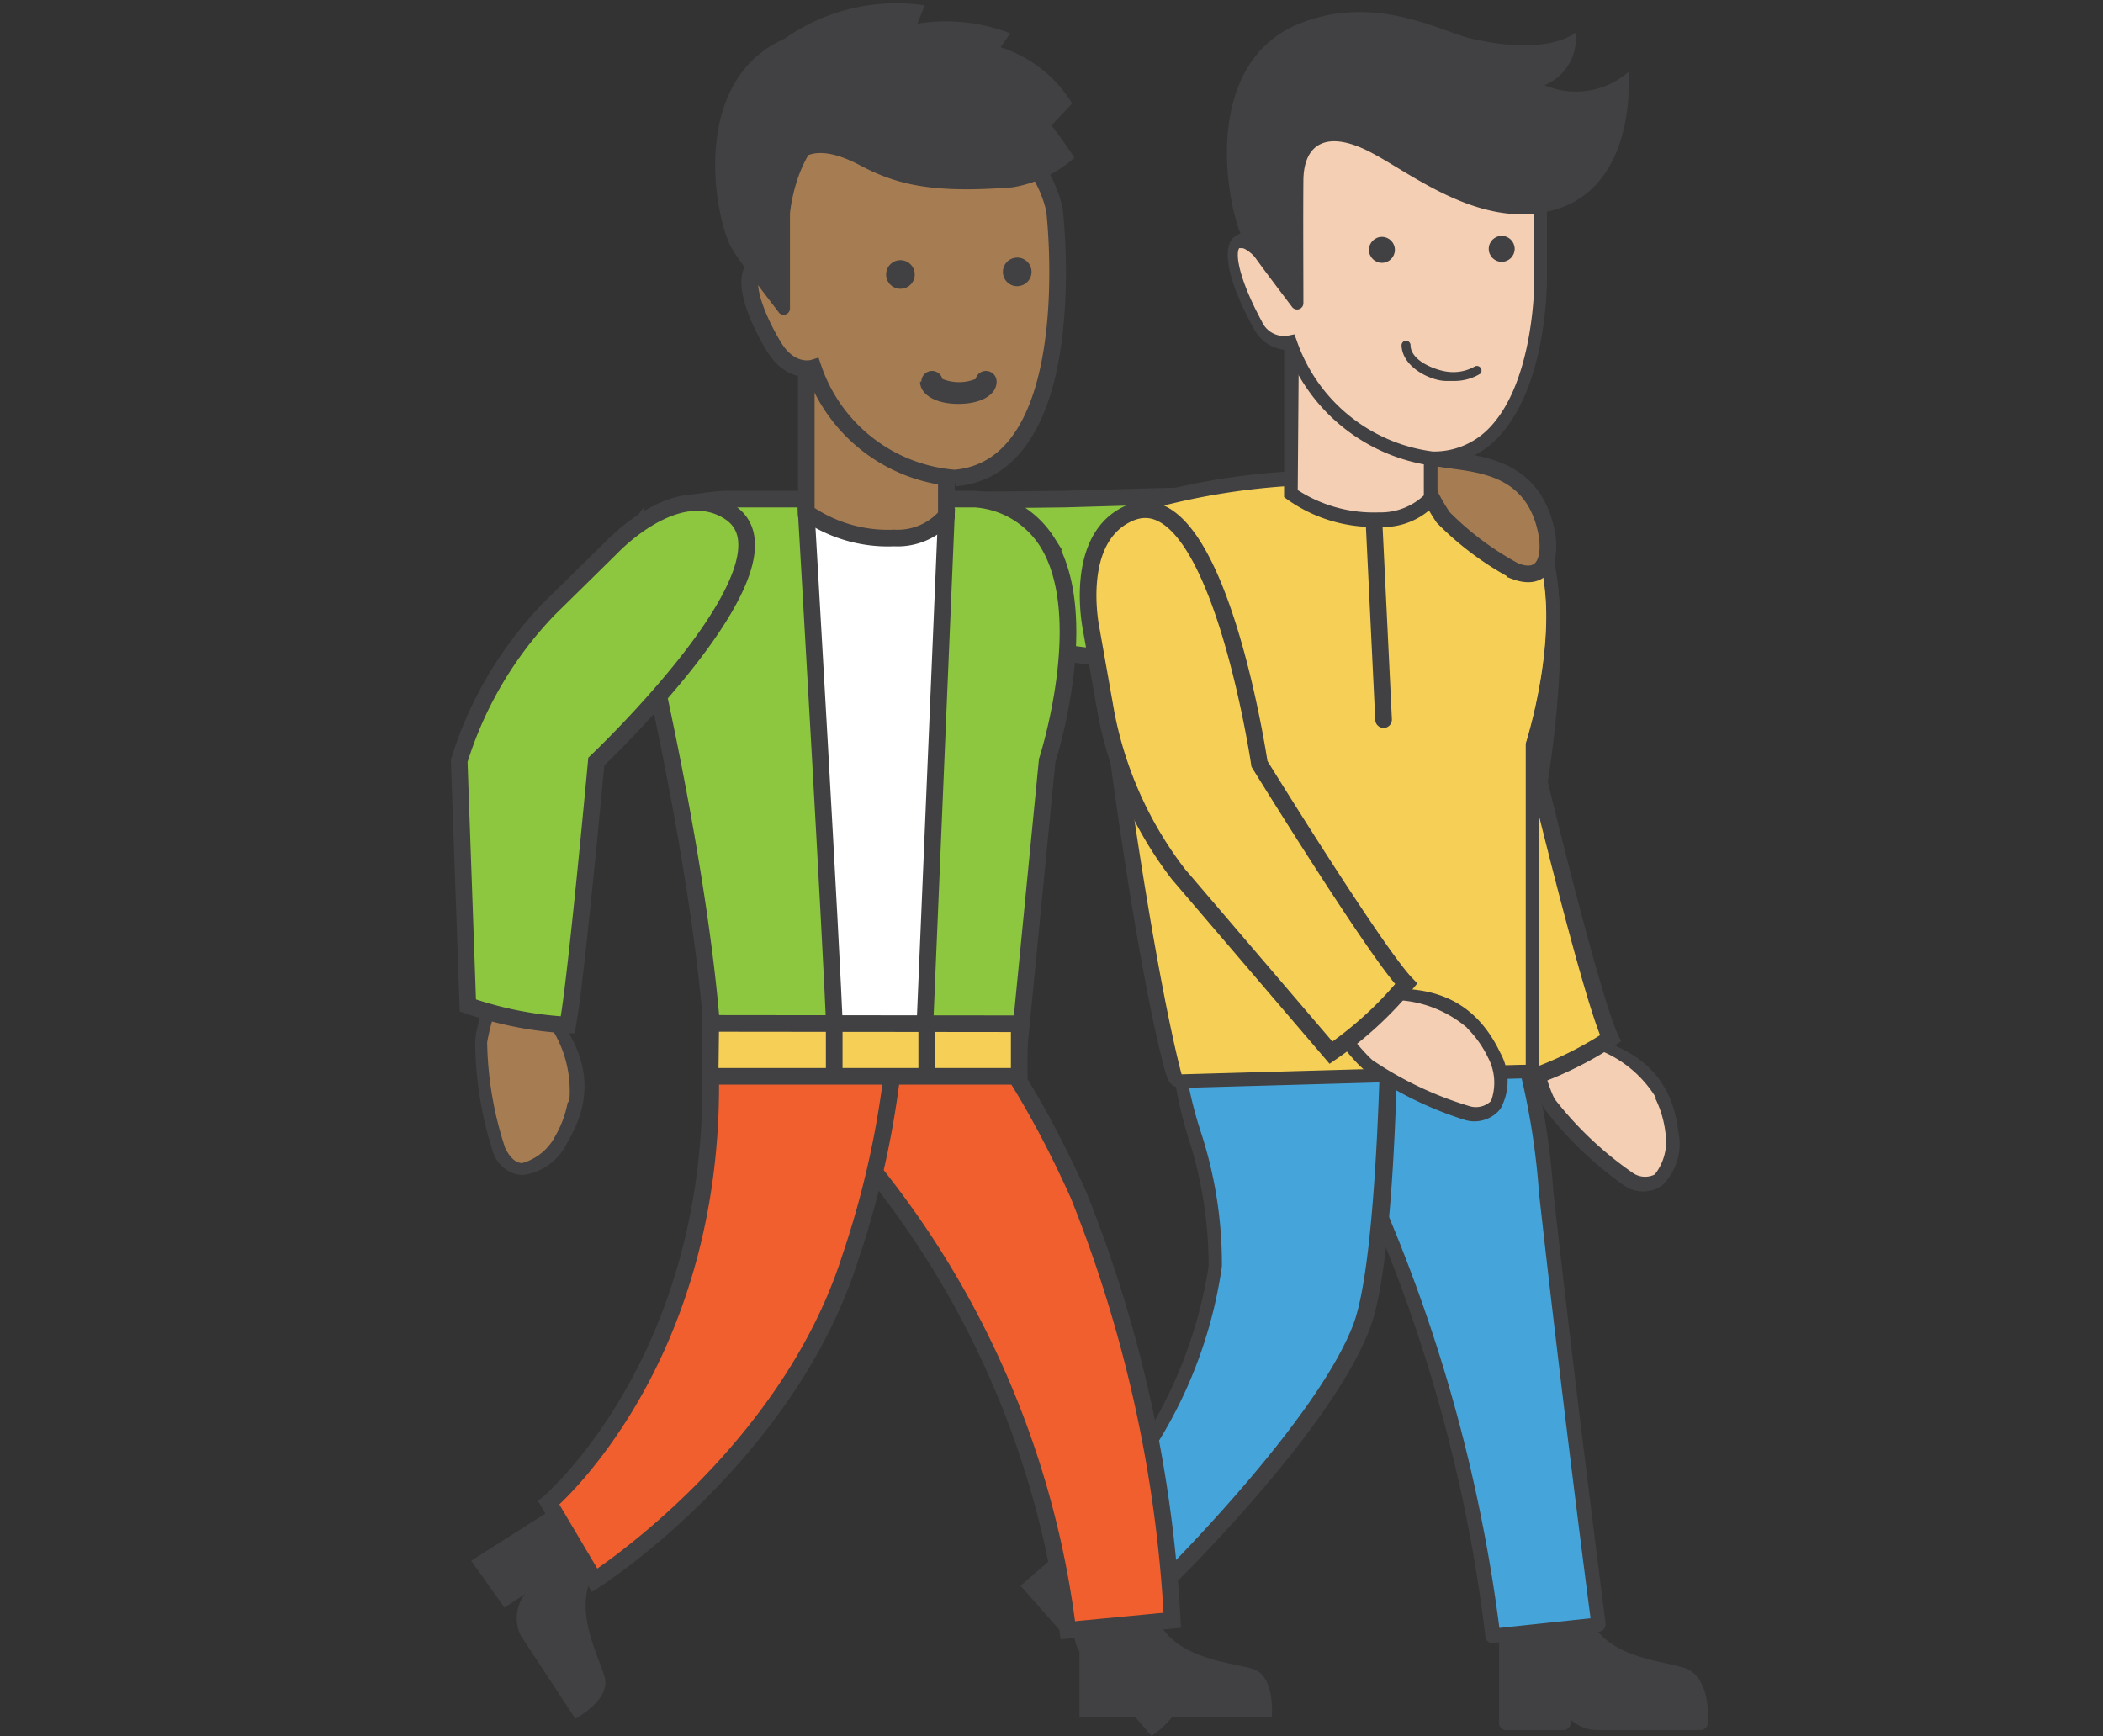 <svg id="Layer_1" data-name="Layer 1" xmlns="http://www.w3.org/2000/svg" viewBox="0 0 63.2 52.18"><rect x="0" y="0" width="63.2" height="52.18" fill="#333333" stroke="none"/><defs><style>.cls-1{fill:#f4cfb3;}.cls-2{fill:#414042;}.cls-3{fill:#f6d056;}.cls-4,.cls-7{fill:none;stroke:#414042;stroke-miterlimit:10;stroke-width:0.5px;}.cls-5{fill:#8dc63f;}.cls-6{fill:#45a5da;}.cls-7{stroke-linecap:round;}.cls-8{fill:#f15f2e;}.cls-9{fill:#fff;}.cls-10{fill:#a67c52;}</style></defs><title>Other family members-18_v2</title><path class="cls-1" d="M46.74,31.09c1.09.32,3.21.53,3.47,3,.09.94-.27,1.91-1.28,1.38a11,11,0,0,1-2.39-2.25S45.21,30.64,46.74,31.09Z"/><path class="cls-2" d="M46.31,33.11c-.23-.48-.7-1.61-.31-2.07.17-.2.46-.22.83-.13l.43.12c1.17.29,2.93.74,3.18,3a1.73,1.73,0,0,1-.5,1.61,1,1,0,0,1-1.12,0,11,11,0,0,1-2.43-2.34ZM49.77,33a3.5,3.5,0,0,0-2.61-1.66l-.45-.12h0c-.13,0-.35-.09-.43,0s.14,1.22.44,1.81a10.64,10.64,0,0,0,2.33,2.21.65.65,0,0,0,.68.06,1.61,1.61,0,0,0,.32-1.26A3.18,3.18,0,0,0,49.74,33Z"/><path class="cls-3" d="M42.74,18.13s.32-2.83,2.2-3c2.78-.19,1.32,8.38,1.32,8.38S47.83,30,48.4,31.21a11,11,0,0,1-2.72,1.29L43,26a11.46,11.46,0,0,1-.57-5.28Z"/><path class="cls-4" d="M42.74,18.13s.32-2.83,2.2-3c2.78-.19,1.32,8.38,1.32,8.38S47.83,30,48.4,31.21a11,11,0,0,1-2.72,1.29L43,26a11.46,11.46,0,0,1-.57-5.28Z"/><path class="cls-5" d="M32.3,15.08c2.26.26,5.7-.81,7.38-.16,1.37.46,3.22,0,4.52.61l.07,0-1.5,4.23c-1.09-.12-3.32.22-6.36,0a21.35,21.35,0,0,1-4.72-.21L27.87,15S27.4,14.89,32.3,15.08Z"/><path class="cls-4" d="M32,15c2.88-.08,5.47-.18,7.64-.06,1.37.46,3.22,0,4.52.61l.07,0-1.5,4.23c-1.18-.18-3.32.22-6.36,0a19.22,19.22,0,0,1-4.72-.21L25.51,15S27.43,15.06,32,15Z"/><path class="cls-2" d="M33.37,45.52l-2.48,2.16L32,49l.57-.49a1.19,1.19,0,0,0,.09,1.21l2,2.28s1-.72.71-1.38-1.37-2-.66-3.27l.71-1.22Z"/><path class="cls-2" d="M34.61,52.18,32.55,49.8a1.11,1.11,0,0,1-.25-.91l-.31.27-1.32-1.5,2.65-2.3,2.27.68-.79,1.38c-.54.94,0,2,.44,2.71a4.44,4.44,0,0,1,.22.43c.34.75-.71,1.52-.76,1.55ZM33,47.9l-.33.64a1.06,1.06,0,0,0,.06,1.08l1.92,2.19c.23-.19.76-.69.57-1.13,0-.11-.13-.25-.21-.41-.42-.76-1.06-1.92-.44-3l.62-1.07-1.78-.53-2.32,2L32,48.75Z"/><path class="cls-2" d="M45.27,48.41v3.37H47V51a1.22,1.22,0,0,0,1,.77h3.09s.13-1.26-.58-1.47-2.5-.33-3-1.7l-.47-1.37Z"/><path class="cls-2" d="M51.11,52H48a1.16,1.16,0,0,1-.8-.32v.1A.21.21,0,0,1,47,52H45.26a.21.21,0,0,1-.21-.21V48.41a.21.21,0,0,1,.1-.18L47,47.08a.21.21,0,0,1,.29.05l0,.06.47,1.37c.34,1,1.54,1.27,2.34,1.44l.49.12c.86.26.74,1.64.73,1.7A.21.21,0,0,1,51.11,52ZM47,50.79a.21.21,0,0,1,.2.14s.26.63.81.64H50.9c0-.32,0-.94-.44-1.06L50,50.4c-.83-.18-2.23-.48-2.65-1.72L47,47.57l-1.5.94v3h1.33V51a.21.21,0,0,1,.17-.21Z"/><path class="cls-6" d="M45.26,30.08s.72,1.44,1.2,5.75c.7,6.28,1.58,13,1.58,13l-3.18.34A46,46,0,0,0,40,33.28C36.67,26.75,45.26,30.08,45.26,30.08Z"/><path class="cls-2" d="M44.86,49.39a.22.22,0,0,1-.22-.2,46.29,46.29,0,0,0-4.87-15.8q-1.32-2.64-.36-3.73c1.38-1.52,5.74.15,5.93.22a.22.22,0,0,1,.12.1,21.14,21.14,0,0,1,1.22,5.82c.69,6.2,1.57,12.93,1.57,13a.22.22,0,0,1-.19.24l-3.18.34ZM41.33,29.45a2.13,2.13,0,0,0-1.59.49c-.51.57-.37,1.66.42,3.24a47.71,47.71,0,0,1,4.9,15.75l2.74-.29c-.16-1.21-.93-7.21-1.55-12.79a21.62,21.62,0,0,0-1.15-5.6A12.31,12.31,0,0,0,41.33,29.45Z"/><path class="cls-6" d="M41.76,29.59s0,8.11-.85,10.3c-1.12,3-5.88,7.68-5.88,7.68l-1.91-2.36A13.78,13.78,0,0,0,36.5,38.1c.19-2-1-4.82-1.1-6.21C35.09,24.59,41.76,29.59,41.76,29.59Z"/><path class="cls-2" d="M35,47.79h0a.22.22,0,0,1-.16-.08L33,45.35a.22.22,0,0,1,0-.28,13.66,13.66,0,0,0,3.32-7,12.45,12.45,0,0,0-.62-3.91,12.25,12.25,0,0,1-.47-2.26c-.09-2.08.38-3.4,1.38-3.94,2-1,5.18,1.35,5.32,1.45a.22.22,0,0,1,.09.17c0,.33,0,8.18-.86,10.37C40,43,35.4,47.52,35.2,47.71A.22.22,0,0,1,35,47.79Zm-1.62-2.57,1.64,2c.85-.86,4.69-4.84,5.66-7.44.74-2,.83-9.13.83-10.11-.52-.37-3.21-2.18-4.77-1.35-.85.45-1.24,1.64-1.15,3.53A12.25,12.25,0,0,0,36.08,34a12.71,12.71,0,0,1,.64,4.07,13.72,13.72,0,0,1-3.31,7.15Z"/><path class="cls-3" d="M35.48,32.48a.22.22,0,0,1-.21-.16s-1-3.65-2.34-14.45A2.53,2.53,0,0,1,34.67,15a20.48,20.48,0,0,1,5.59-.68,29.06,29.06,0,0,1,3.58.21A2.77,2.77,0,0,1,46,15.77c1.38,2.12.18,6.15,0,6.59V32a.22.22,0,0,1-.21.22Z"/><path class="cls-2" d="M40.3,14.55a28.56,28.56,0,0,1,3.55.21c4.31.44,2,7.59,2,7.59V32l-10.34.29s-1-3.51-2.33-14.42a2.32,2.32,0,0,1,1.62-2.63,20.66,20.66,0,0,1,5.53-.67m0-.43a20.7,20.7,0,0,0-5.66.68,2.74,2.74,0,0,0-1.93,3.1C34,28.72,35,32.24,35.08,32.39a.43.43,0,0,0,.42.31h0l10.34-.29a.43.43,0,0,0,.42-.43V22.42c.18-.58,1.33-4.59-.08-6.74a3,3,0,0,0-2.31-1.34,28.87,28.87,0,0,0-3.6-.21Z"/><path class="cls-3" d="M42.91,14.76h.93c4.31.44,2,7.59,2,7.59V32L43,32l.85-9.65S45.67,16.29,42.91,14.76Z"/><path class="cls-1" d="M40.61,30c1.14,0,3.22-.49,4.23,1.76.38.87.33,1.9-.79,1.71a11,11,0,0,1-3-1.4S39,30,40.61,30Z"/><path class="cls-2" d="M40.83,32c-.37-.38-1.17-1.32-.94-1.87.1-.25.37-.35.75-.38l.45,0c1.2-.08,3-.21,4,1.9a1.73,1.73,0,0,1,0,1.68,1,1,0,0,1-1.07.33,11,11,0,0,1-3-1.48ZM44.1,30.9a3.5,3.5,0,0,0-3-.77l-.46,0h0c-.13,0-.36,0-.4.15-.11.3.51,1.12,1,1.58a10.64,10.64,0,0,0,2.9,1.38.65.65,0,0,0,.67-.15,1.61,1.61,0,0,0-.09-1.3,3.18,3.18,0,0,0-.64-.9Z"/><path class="cls-3" d="M32.79,18.89S32.21,16.11,34,15.4c2.59-1,3.85,7.56,3.85,7.56s3.5,5.67,4.41,6.61A11,11,0,0,1,40,31.64l-4.59-5.37a11.46,11.46,0,0,1-2.17-4.84Z"/><path class="cls-4" d="M32.79,18.89S32.21,16.11,34,15.4c2.59-1,3.85,7.56,3.85,7.56s3.5,5.67,4.41,6.61A11,11,0,0,1,40,31.64l-4.59-5.37a11.46,11.46,0,0,1-2.17-4.84Z"/><line class="cls-7" x1="41.3" y1="15.84" x2="41.58" y2="21.63"/><path class="cls-2" d="M16.91,45.16l-2.75,1.75,1,1.41.62-.41a1.18,1.18,0,0,0-.13,1.25l1.64,2.5s1.08-.57.88-1.26S17.1,48.16,18,47.09L18.82,46Z"/><path class="cls-2" d="M32.44,48.28v3.33h1.72v-.75a1.21,1.21,0,0,0,1,.76h3.06s.12-1.25-.57-1.46-2.49-.3-2.93-1.66l-.46-1.34Z"/><path class="cls-8" d="M28.59,29.84s1.77,1.51,3.82,6.07A39.91,39.91,0,0,1,35.23,48.7L32.09,49a27.41,27.41,0,0,0-6.85-15C20.23,28.81,28.59,29.84,28.59,29.84Z"/><path class="cls-4" d="M28.59,29.84s1.77,1.51,3.82,6.07A39.91,39.91,0,0,1,35.23,48.7L32.09,49a27.41,27.41,0,0,0-6.85-15C20.23,28.81,28.59,29.84,28.59,29.84Z"/><path class="cls-8" d="M27,29.67a27.51,27.51,0,0,1-1.45,8.14c-1.91,6-7.68,9.69-7.68,9.69l-1.38-2.33S21.6,40.85,21.35,32C21.14,24.72,27,29.67,27,29.67Z"/><path class="cls-4" d="M27,29.67a27.51,27.51,0,0,1-1.45,8.14c-1.91,6-7.68,9.69-7.68,9.69l-1.38-2.33S21.6,40.85,21.35,32C21.14,24.72,27,29.67,27,29.67Z"/><path class="cls-5" d="M30.34,32.1a.26.26,0,0,0,.25-.24l.88-9c.13-.41,1.34-4.44,0-6.57A2.79,2.79,0,0,0,29.3,15H21.81c-.09,0-2,.08-2.71,1a1.2,1.2,0,0,0-.2,1c2.54,10.46,2.55,15,2.55,15a.26.26,0,0,0,.26.26h0Z"/><path class="cls-4" d="M30.34,32.1a.26.26,0,0,0,.25-.24l.88-9c.13-.41,1.34-4.44,0-6.57A2.79,2.79,0,0,0,29.3,15H21.81c-.09,0-2,.08-2.71,1a1.2,1.2,0,0,0-.2,1c2.54,10.46,2.55,15,2.55,15a.26.26,0,0,0,.26.26h0Z"/><path class="cls-9" d="M24.23,15.4s.78,13.38.85,15.54h2.71l.65-15.44S25,15,24.23,15.4Z"/><path class="cls-4" d="M24.23,15.4s.78,13.38.85,15.54h2.71l.65-15.44S25,15,24.23,15.4Z"/><polygon class="cls-3" points="21.34 32.35 30.63 32.35 30.63 30.77 21.36 30.76 21.34 32.35"/><polygon class="cls-4" points="21.34 32.35 30.63 32.35 30.63 30.77 21.36 30.76 21.34 32.35"/><path class="cls-10" d="M24.23,10V15.4a4.28,4.28,0,0,0,2.64.77,1.93,1.93,0,0,0,1.57-.67V10.41Z"/><path class="cls-4" d="M24.23,10V15.4a4.28,4.28,0,0,0,2.64.77,1.93,1.93,0,0,0,1.57-.67V10.41Z"/><path class="cls-10" d="M31.69,6.31s.92,7.73-3,8.06a4.89,4.89,0,0,1-4.25-3.31s-.67.21-1.19-.65-1.42-2.81.21-2.54C23.29,5.69,24,3.42,26.25,3S31.17,4,31.69,6.31Z"/><path class="cls-4" d="M31.69,6.31s.92,7.73-3,8.06a4.89,4.89,0,0,1-4.25-3.31s-.67.21-1.19-.65-1.42-2.81.21-2.54C23.29,5.69,24,3.42,26.25,3S31.17,4,31.69,6.31Z"/><path class="cls-2" d="M31.6,3.77l.62-.66a3.91,3.91,0,0,0-2.15-1.69L30.36,1A5.39,5.39,0,0,0,27.57.71l.22-.55a5.83,5.83,0,0,0-4.21,1h0C20.65,2.47,21.51,6.68,22,7.48c.19.33,1,1.38,1.42,1.93a.19.19,0,0,0,.32-.14V5.73c0-1.05.69-1.5,2.07-.78,1.12.6,2.2.87,4.62.68a3.7,3.7,0,0,0,1.86-.89S32,4.29,31.6,3.77Z"/><path class="cls-2" d="M30.62,8.6A.43.43,0,1,1,31,8.17a.43.43,0,0,1-.43.43Z"/><path class="cls-2" d="M27.06,8.68a.43.43,0,1,1,.43-.43.43.43,0,0,1-.43.43Z"/><path class="cls-2" d="M27.65,11.47c0,.39.47.67,1.15.67s1.15-.27,1.15-.67a.32.32,0,0,0-.63-.08,1.33,1.33,0,0,1-1,0,.32.32,0,0,0-.63.08Zm0,0"/><line class="cls-4" x1="25.07" y1="30.81" x2="25.07" y2="32.38"/><line class="cls-4" x1="27.85" y1="30.81" x2="27.85" y2="32.38"/><path class="cls-10" d="M15.86,29.73c.69.91,2.26,2.34,1,4.47-.49.81-1.36,1.37-1.85.34a11,11,0,0,1-.57-3.23S14.9,28.46,15.86,29.73Z"/><path class="cls-2" d="M14.3,31.09c.1-.52.4-1.71,1-1.84.26-.06.5.1.75.39l.28.35c.76.94,1.91,2.35.73,4.33a1.73,1.73,0,0,1-1.36,1,1,1,0,0,1-.88-.68,11,11,0,0,1-.54-3.33Zm2.81,2A3.5,3.5,0,0,0,16,30.22l-.28-.36h0c-.08-.11-.23-.28-.35-.24-.31.08-.62,1.06-.73,1.71a10.64,10.64,0,0,0,.54,3.17c.14.29.31.45.51.46a1.61,1.61,0,0,0,1-.82,3.18,3.18,0,0,0,.37-1Z"/><path class="cls-5" d="M18.39,16.44s1.95-2.08,3.53-1.05c2.34,1.51-4,7.5-4,7.5s-.61,6.63-.86,7.92a11,11,0,0,1-3-.59l-.26-7.35a11.46,11.46,0,0,1,2.7-4.57Z"/><path class="cls-4" d="M18.39,16.44s1.95-2.08,3.53-1.05c2.34,1.51-4,7.5-4,7.5s-.61,6.63-.86,7.92a11,11,0,0,1-3-.59l-.26-7.35a11.46,11.46,0,0,1,2.7-4.57Z"/><path class="cls-10" d="M43.34,13.79c.93.16,2.68.14,3.12,2.13.17.77,0,1.59-.92,1.25a9.05,9.05,0,0,1-2.17-1.62S42,13.57,43.34,13.79Z"/><path class="cls-4" d="M43.34,13.79c.93.16,2.68.14,3.12,2.13.17.77,0,1.59-.92,1.25a9.05,9.05,0,0,1-2.17-1.62S42,13.57,43.34,13.79Z"/><path class="cls-1" d="M38.8,9.34v5.5a4.33,4.33,0,0,0,2.67.78A2,2,0,0,0,43,15V9.86Z"/><path class="cls-2" d="M41.3,15.84A4.49,4.49,0,0,1,38.67,15l-.08-.06V9.1l4.61.53v5.46a2.15,2.15,0,0,1-1.72.75ZM39,14.73a4.21,4.21,0,0,0,2.45.67,1.89,1.89,0,0,0,1.34-.51V10l-3.75-.43Z"/><path class="cls-1" d="M37.39,7.19c.29,0,.79.64,1.15,1.13-.17-1.64-.37-3.69-.37-3.69a18.62,18.62,0,0,1,4.2-1.31,17.55,17.55,0,0,1,3.94,1.31V8.41s.06,5.37-3.27,5.37a5.28,5.28,0,0,1-4.3-3.49.94.94,0,0,1-1-.54C36.89,8.2,36.81,7.15,37.39,7.19Z"/><path class="cls-2" d="M43.06,14a5.48,5.48,0,0,1-4.39-3.48,1.18,1.18,0,0,1-1-.66C37,8.65,36.73,7.66,37,7.22A.52.52,0,0,1,37.41,7h0c.16,0,.39.1.84.62l-.3-2.94V4.52l.15-.06A18.5,18.5,0,0,1,42.36,3.1h0a17.28,17.28,0,0,1,4,1.33l.13.06V8.4c0,.13,0,3.24-1.49,4.77A2.71,2.71,0,0,1,43.06,14ZM38.9,10.05l.06.16a5,5,0,0,0,4.1,3.36,2.29,2.29,0,0,0,1.68-.69c1.38-1.4,1.37-4.43,1.37-4.46V4.78a16.1,16.1,0,0,0-3.74-1.24h0a17.18,17.18,0,0,0-4,1.24c0,.51.21,2.16.36,3.53l.08.8-.47-.65c-.74-1-1-1-1-1h-.1c-.12.19,0,.94.68,2.2a.73.73,0,0,0,.78.43Z"/><circle class="cls-2" cx="45.13" cy="7.48" r="0.39"/><circle class="cls-2" cx="41.53" cy="7.51" r="0.39"/><path class="cls-2" d="M43.67,11.45h-.21c-.46,0-1.32-.41-1.34-1.07a.14.14,0,0,1,.13-.14h0a.14.14,0,0,1,.14.13c0,.49.78.76,1.09.8a1.31,1.31,0,0,0,.85-.16.14.14,0,0,1,.16.22A1.49,1.49,0,0,1,43.67,11.45Z"/><path class="cls-2" d="M48.94,2.16s.33,3.64-2.48,4.21c-2.06.42-4-1.11-5.17-1.74-1.38-.76-2.11-.34-2.12.79s0,2.8,0,3.68a.19.19,0,0,1-.33.14c-.43-.57-1.27-1.67-1.46-2C36.92,6.44,36,2.08,38.93.76c2.31-1,4.34.17,5.25.39,2.35.56,3.17-.17,3.17-.17a1.52,1.52,0,0,1-.93,1.58A2.4,2.4,0,0,0,48.94,2.16Z"/></svg>